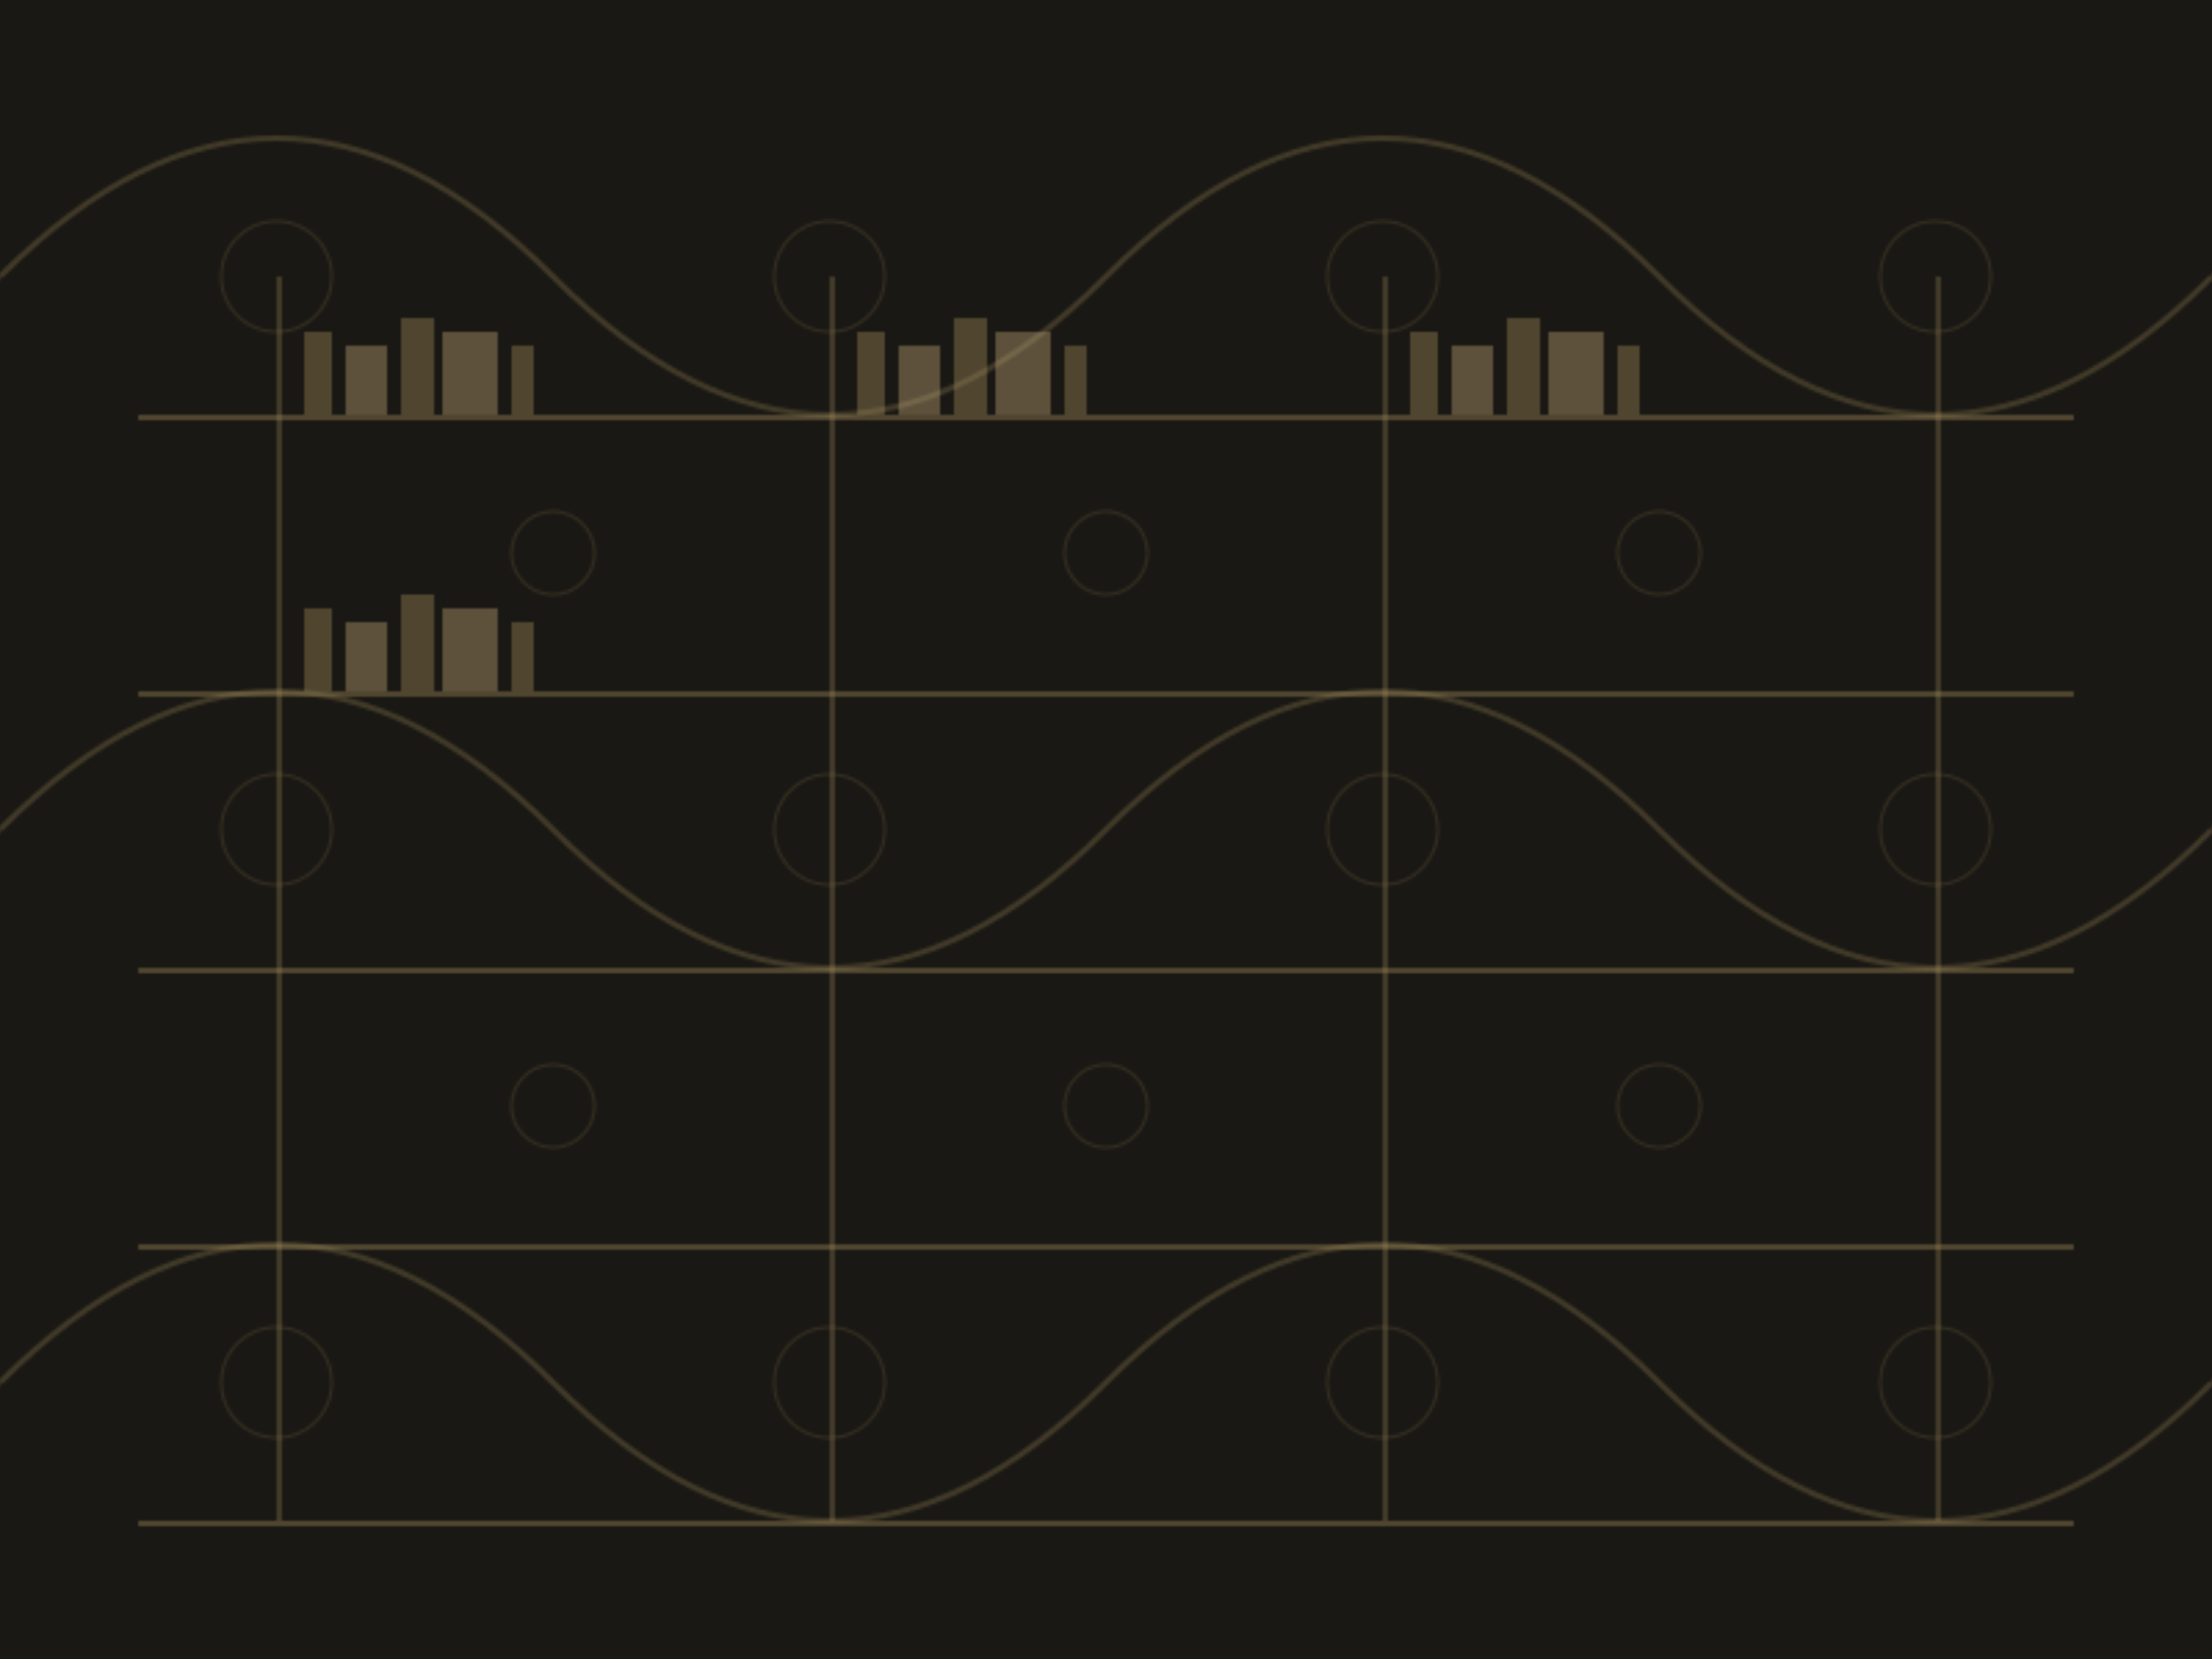 <svg xmlns="http://www.w3.org/2000/svg" width="800" height="600" viewBox="0 0 800 600">
  <defs>
    <pattern id="andalusian-library-dark" patternUnits="userSpaceOnUse" width="800" height="600">
      <rect width="800" height="600" fill="#1a1814"/>
      <!-- أعمدة وأقواس مكتبة الأندلس -->
      <path d="M0 100 Q 100 0, 200 100 Q 300 200, 400 100 Q 500 0, 600 100 Q 700 200, 800 100" stroke="#a08c5a" fill="none" stroke-width="2" opacity="0.3"/>
      <path d="M0 300 Q 100 200, 200 300 Q 300 400, 400 300 Q 500 200, 600 300 Q 700 400, 800 300" stroke="#a08c5a" fill="none" stroke-width="2" opacity="0.3"/>
      <path d="M0 500 Q 100 400, 200 500 Q 300 600, 400 500 Q 500 400, 600 500 Q 700 600, 800 500" stroke="#a08c5a" fill="none" stroke-width="2" opacity="0.3"/>
      
      <!-- رفوف الكتب -->
      <rect x="50" y="150" width="700" height="2" fill="#a08c5a" opacity="0.4"/>
      <rect x="50" y="250" width="700" height="2" fill="#a08c5a" opacity="0.4"/>
      <rect x="50" y="350" width="700" height="2" fill="#a08c5a" opacity="0.4"/>
      <rect x="50" y="450" width="700" height="2" fill="#a08c5a" opacity="0.4"/>
      <rect x="50" y="550" width="700" height="2" fill="#a08c5a" opacity="0.4"/>
      
      <!-- أعمدة عمودية -->
      <rect x="100" y="100" width="2" height="450" fill="#a08c5a" opacity="0.3"/>
      <rect x="300" y="100" width="2" height="450" fill="#a08c5a" opacity="0.3"/>
      <rect x="500" y="100" width="2" height="450" fill="#a08c5a" opacity="0.3"/>
      <rect x="700" y="100" width="2" height="450" fill="#a08c5a" opacity="0.3"/>
      
      <!-- زخارف إسلامية -->
      <circle cx="100" cy="100" r="20" fill="none" stroke="#a08c5a" stroke-width="1" opacity="0.2"/>
      <circle cx="300" cy="100" r="20" fill="none" stroke="#a08c5a" stroke-width="1" opacity="0.2"/>
      <circle cx="500" cy="100" r="20" fill="none" stroke="#a08c5a" stroke-width="1" opacity="0.2"/>
      <circle cx="700" cy="100" r="20" fill="none" stroke="#a08c5a" stroke-width="1" opacity="0.2"/>
      
      <circle cx="200" cy="200" r="15" fill="none" stroke="#a08c5a" stroke-width="1" opacity="0.2"/>
      <circle cx="400" cy="200" r="15" fill="none" stroke="#a08c5a" stroke-width="1" opacity="0.2"/>
      <circle cx="600" cy="200" r="15" fill="none" stroke="#a08c5a" stroke-width="1" opacity="0.2"/>
      
      <circle cx="100" cy="300" r="20" fill="none" stroke="#a08c5a" stroke-width="1" opacity="0.2"/>
      <circle cx="300" cy="300" r="20" fill="none" stroke="#a08c5a" stroke-width="1" opacity="0.2"/>
      <circle cx="500" cy="300" r="20" fill="none" stroke="#a08c5a" stroke-width="1" opacity="0.2"/>
      <circle cx="700" cy="300" r="20" fill="none" stroke="#a08c5a" stroke-width="1" opacity="0.2"/>
      
      <circle cx="200" cy="400" r="15" fill="none" stroke="#a08c5a" stroke-width="1" opacity="0.2"/>
      <circle cx="400" cy="400" r="15" fill="none" stroke="#a08c5a" stroke-width="1" opacity="0.2"/>
      <circle cx="600" cy="400" r="15" fill="none" stroke="#a08c5a" stroke-width="1" opacity="0.2"/>
      
      <circle cx="100" cy="500" r="20" fill="none" stroke="#a08c5a" stroke-width="1" opacity="0.2"/>
      <circle cx="300" cy="500" r="20" fill="none" stroke="#a08c5a" stroke-width="1" opacity="0.2"/>
      <circle cx="500" cy="500" r="20" fill="none" stroke="#a08c5a" stroke-width="1" opacity="0.2"/>
      <circle cx="700" cy="500" r="20" fill="none" stroke="#a08c5a" stroke-width="1" opacity="0.2"/>
      
      <!-- كتب على الرفوف (مجرد مستطيلات) -->
      <rect x="110" y="120" width="10" height="30" fill="#a08c5a" opacity="0.4"/>
      <rect x="125" y="125" width="15" height="25" fill="#c0a978" opacity="0.4"/>
      <rect x="145" y="115" width="12" height="35" fill="#a08c5a" opacity="0.4"/>
      <rect x="160" y="120" width="20" height="30" fill="#c0a978" opacity="0.4"/>
      <rect x="185" y="125" width="8" height="25" fill="#a08c5a" opacity="0.4"/>
      
      <rect x="310" y="120" width="10" height="30" fill="#a08c5a" opacity="0.4"/>
      <rect x="325" y="125" width="15" height="25" fill="#c0a978" opacity="0.4"/>
      <rect x="345" y="115" width="12" height="35" fill="#a08c5a" opacity="0.4"/>
      <rect x="360" y="120" width="20" height="30" fill="#c0a978" opacity="0.4"/>
      <rect x="385" y="125" width="8" height="25" fill="#a08c5a" opacity="0.4"/>
      
      <rect x="510" y="120" width="10" height="30" fill="#a08c5a" opacity="0.4"/>
      <rect x="525" y="125" width="15" height="25" fill="#c0a978" opacity="0.4"/>
      <rect x="545" y="115" width="12" height="35" fill="#a08c5a" opacity="0.4"/>
      <rect x="560" y="120" width="20" height="30" fill="#c0a978" opacity="0.4"/>
      <rect x="585" y="125" width="8" height="25" fill="#a08c5a" opacity="0.4"/>
      
      <rect x="110" y="220" width="10" height="30" fill="#a08c5a" opacity="0.4"/>
      <rect x="125" y="225" width="15" height="25" fill="#c0a978" opacity="0.4"/>
      <rect x="145" y="215" width="12" height="35" fill="#a08c5a" opacity="0.4"/>
      <rect x="160" y="220" width="20" height="30" fill="#c0a978" opacity="0.4"/>
      <rect x="185" y="225" width="8" height="25" fill="#a08c5a" opacity="0.4"/>
    </pattern>
  </defs>
  
  <rect width="800" height="600" fill="url(#andalusian-library-dark)"/>
</svg>